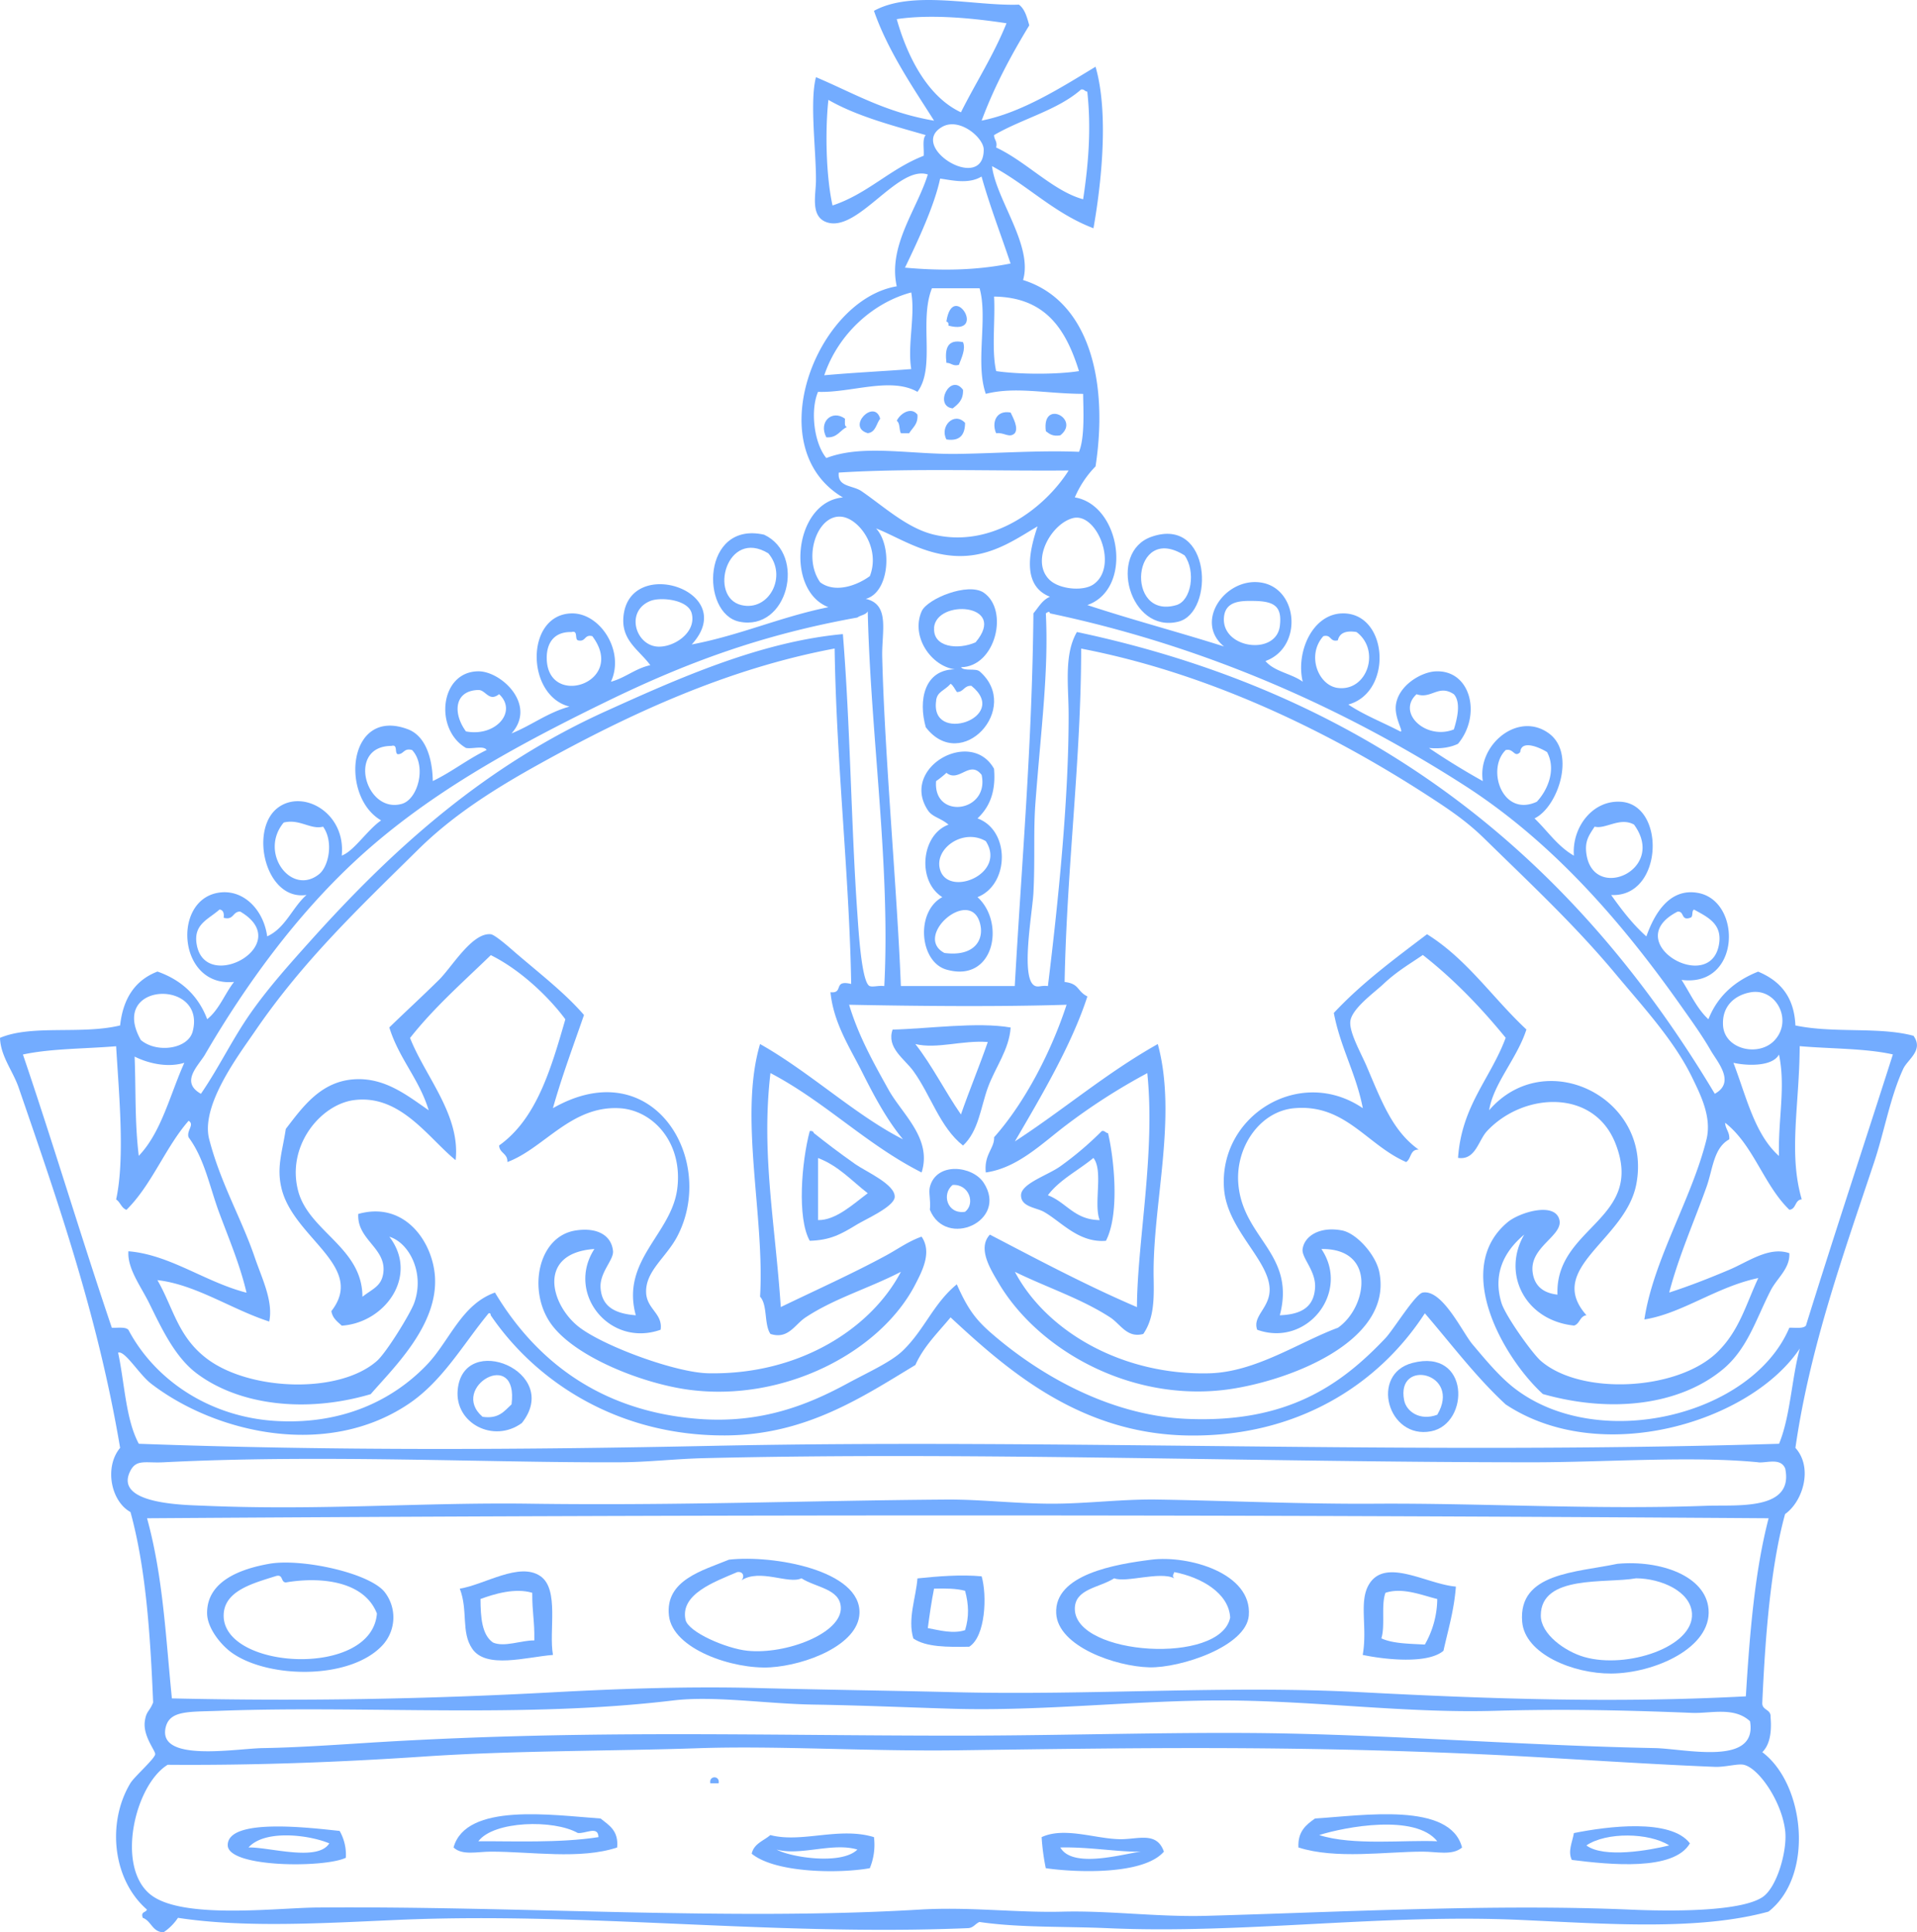 <svg xmlns="http://www.w3.org/2000/svg" width="1071.22" height="1080" viewBox="0 0 1071.22 1080"><g id="Layer_2" data-name="Layer 2"><g id="Crowns_bunting03_47899729"><g id="Crowns_bunting03_47899729-2" data-name="Crowns_bunting03_47899729"><path d="M814.71 415.73c-4.18 2-9.45 2.89-16.2 2.32q14.49 9.81 30.09 18.51c-3.21-20.24 19.75-39.36 37-26.62 15.16 11.19 4.87 41.29-8.11 47.46 7.29 7 12.91 15.63 22 20.82-1.2-15.92 10.62-31.4 26.61-30.09 24.92 2.05 23.2 53.62-5.79 52.08 5.92 8.35 12.12 16.43 19.68 23.15 4.56-12.93 13.08-27.23 28.92-24.3 24.63 4.54 23.89 52.93-9.25 48.6 4.83 7.52 8.59 16.11 15 22 5.12-13 14.81-21.46 27.78-26.62 12 5 20.15 13.79 20.83 30.09 21.65 4.52 46.84.58 66 5.78 5.82 8.16-3.29 13.11-5.78 18.53-7.26 15.75-10.38 34.53-16.21 52.07-16.64 50.1-35.89 103.1-44 159.7 10 11.1 4.15 30-5.78 37-8.42 30.54-11.21 71.58-12.73 105.3-.33 4.57 4.94 3.55 4.62 8.11.77 8.87-.56 15.64-4.62 19.67 23.84 17.86 29.16 69.13 3.46 89.11-39.15 10.76-90.64 6.82-138.86 4.63-76.7-3.48-154.8 8-230.3 4.63-24.26-1.07-49.56-.21-71.75-3.47-2.45 1-3.42 3.52-6.94 3.47-109 4.47-213.19-9.25-318.26-4.63-40.93 1.8-85.45 4.57-122.67-1.16a29.06 29.06.0 0 1-8.09 8.1c-6.34-.22-6.75-6.36-11.57-8.1-1.33-3.64 1.81-2.81 2.31-4.63-19.34-16.83-22.39-48.75-9.26-70.59 2.19-3.65 13.56-13.6 13.88-16.2.24-1.94-7-10.22-5.78-18.52.81-5.76 2.51-5.12 4.63-10.42C84 913.43 81.49 876.23 72.91 845.08c-11-6.06-14.69-25.19-5.79-35.88-12.34-73.22-34.54-137-56.7-201.36C7.2 598.48.34 590.4.0 580.06c17.88-7.56 45.3-1.7 67.12-6.94C68.78 557.8 75.69 547.74 88 543c13.41 4.72 22.79 13.48 27.78 26.62 6.68-5.28 9.77-14.14 15-20.83-31 3.13-34.82-45-9.25-49.76 14.16-2.64 25.76 9.28 27.77 24.3 10.33-4.72 14-16.12 22-23.15-22.93 3.48-32.11-36.25-16.21-48.6 14-10.83 38.29 2.57 35.87 26.61 6.81-2.46 14.24-14.3 22-19.67-23.14-13.41-18.62-63.62 15-50.92 9 3.4 13.59 14.37 13.89 28.93 10.67-5.14 19.42-12.21 30.09-17.36-1.6-2.64-8.06-.43-11.58-1.15-17.79-10.35-14.66-42.69 6.95-42.82 12.78-.08 32.83 18.76 18.52 34.71 11.28-4.53 20-11.57 32.4-15-24.47-6.13-24.79-51.51 1.16-52.08 16-.35 29.89 21.19 22 38.19 8.19-2.22 13.46-7.36 22-9.25-6.16-8.41-16-13.58-15.05-26.62 2.63-35.29 65.54-14.9 38.19 15.05C413.78 355 436 344.82 462.9 339.35c-24.37-9.5-19.21-58.87 8.11-61.33-47.12-27.9-14.66-110.47 30.09-118-5-22.77 11.42-43.06 17.36-62.5-16.78-5.56-39.35 33-56.71 26.62-9-3.31-5.85-15.19-5.79-23.14.14-16.63-3.61-43.85.0-57.87 21 8.88 38.91 19.71 66 24.31C511.5 50.82 496.3 29 488.37 6.06c21.49-11.81 56.61-2.55 81-3.47 3.33 2.46 4.52 7.06 5.79 11.57C565.1 30.72 555.76 48 548.54 67.4c22.31-4.34 44.65-18.6 63.65-30.1 7.47 25.68 3.33 65-1.16 90.27-22.08-8.38-36.83-24.11-56.7-34.71 2.29 18.76 23 44.31 17.36 63.65 36.59 11.41 47.88 55.94 40.5 104.15A56.29 56.29.0 0 0 600.62 278c25.63 4.27 32.87 51 7 60.17 24.93 8.24 51.2 15.15 76.37 23.15-16.61-13.5.09-38 19.68-35.87 21.92 2.38 24.76 36.33 3.47 44 4.88 5.92 14.64 7 20.83 11.57-3.94-16.43 5.32-37.73 22-38.19 25.72-.71 28.73 44 3.47 50.93 8.77 5.89 19.34 10 28.93 15 2.59 1-3.43-7.39-2.31-15 1.58-10.81 14.1-18.1 22-18.52C821.93 374.15 828.07 399.81 814.71 415.73zM501.1 10.69c5.41 19.28 16.45 43 35.87 52.08 8.37-16.71 18.26-31.9 25.46-49.77C544.87 10.31 520.73 7.75 501.1 10.69zm106.47 40.5c-1.48-.06-1.61-1.48-3.48-1.15-13.11 11.57-33 16.33-48.6 25.46.0 2.72 2 3.4 1.16 6.94 17.06 8 31.91 24.37 48.6 28.93C608.29 91.35 609.82 71.57 607.57 51.19zM465.22 114.84c19.69-6.54 32-20.41 50.92-27.77.32-3.93-.89-9.38 1.16-11.57C498.15 70 478.58 64.84 462.9 55.82 461 73.64 461.64 98.7 465.22 114.84zM549.7 83.59c0-6.56-13.49-18.15-23.14-12.72C506.85 81.94 549.79 108.37 549.7 83.59zm-44 66c20 1.8 39.27 1.62 59-2.31-5.4-16.21-11.47-31.74-16.21-48.61-7.54 4.58-17.43 1.82-23.14 1.16C522.11 115 513 134.45 505.72 149.56zM512.67 219c-14.95-8.54-37.36.7-55.55.0-4.38 10.21-2.33 28.57 4.63 37 20.29-7.81 46.48-2 72.91-2.31 22.93-.31 46.1-2.08 68.28-1.16 3.38-8.05 2.39-24.48 2.31-32.41-21-.05-37.49-4.22-54.39.0-6-17.19 1.26-42.3-3.47-59H520.77C513.48 179.33 522.86 205.41 512.67 219zm-52.07-9.26c16.75-1.52 34.49-2.34 48.6-3.47-2.19-13.43 2.32-29.89.0-42.82C487.87 169.12 468.38 186.66 460.6 209.74zm94.89-44c.72 13.55-1.48 30 1.16 41.67 12.78 1.87 33.51 2 46.29.0C595.86 184.8 584.82 166.13 555.49 165.76zm-86.8 98.37c-.83 8.2 7.75 7 12.73 10.41 12.43 8.53 25.53 20.76 40.51 24.3 32.41 7.69 61.89-14.76 75.22-35.87C556.67 263.34 508.45 261.6 468.69 264.13zm4.63 25.46c-15.19-5.88-25.69 20.78-15 35.88 8.59 6.39 21 1.53 27.77-3.48C491.62 307.59 482.1 293 473.32 289.59zm113.41 34.72c5.4 5 18.43 6.38 24.3 2.31 14.28-9.88 1.88-40.61-11.57-37C587.17 292.86 575.53 313.9 586.73 324.31zm-103 10.41c13.77 3.07 8.92 18.3 9.25 32.4 1.32 54.93 8.48 132.47 10.42 184h63.65c4-71 9.72-134.93 10.42-208.31 2.84-3.32 4.9-7.43 9.25-9.26-16.7-6.59-10.85-27.49-6.94-39.34-10.39 6.1-22 14.34-37 16.2-22.15 2.74-39.81-9.86-53.23-15.05C498.69 305.19 497.08 331.14 483.74 334.72zM366.85 361.34c9 1 22.51-7.52 19.68-18.52-2-7.79-17.42-9.27-23.14-6.94C349.58 341.51 354.88 360 366.85 361.34zm317.09-16.2c-1.34 17.41 29.25 21.56 31.25 4.63 1.21-10.28-2.46-13.65-13.88-13.89C693.86 335.73 684.68 335.58 683.94 345.14zm-204.83.0c-53.77 9.66-96 25.36-141.19 47.45-53.25 26-100.69 52.42-140 89.11-32.53 30.34-60.48 68.4-83.32 107.62-3.64 6.25-14.13 15.39-2.32 22 10.13-14.75 17.51-30.48 27.78-45.13 9.9-14.13 22-27.63 33.56-40.51 47-52.36 98-98 165.49-128.45C377.91 379.7 424.47 358.66 471 354.4c4.14 50.85 4.69 108.64 8.1 156.23.58 8.15 2.28 38.87 6.94 40.5 1.84.65 5-.45 8.1.0 3.51-67.21-7.61-139.71-9.25-209.46C483.84 343.7 480.84 343.78 479.11 345.14zM955.9 587c-4.94-8.62-11.52-17.66-16.2-24.3-34.49-49-73.22-92.82-121.51-123.83-66.61-42.77-144.25-77.71-231.46-96.06-.24-1.4-1.28-.71-2.31.0 1.59 32.57-2.52 62.54-5.78 105.31-1.26 16.46-.17 31.59-1.16 50.93-.57 11.05-7.62 49.1 1.16 52.07 1.94.66 3.3-.45 6.94.0 5.7-46.57 11.65-104.36 11.57-151.6.0-16-2.73-33.63 4.63-46.29C770.84 389 881.63 483.06 958.22 611.31 970 604.85 959.65 593.53 955.9 587zM305.52 368.28c.71 27.83 45 13.18 25.46-12.73-4.62-1.14-3.49 3.46-8.1 2.32-1.85-.86.26-5.67-3.47-4.63C308.87 353 305.31 360.29 305.52 368.28zm442.07-10.41c-4.61 1.14-3.48-3.46-8.1-2.32-9.54 10.6-2.86 27.56 8.1 28.94 16.47 2.07 24.06-21.12 10.42-31.25C752 352.28 748.53 353.79 747.59 357.87zm-556.65 383c-2.4-2.21-5.13-4.12-5.77-8.1 19.45-24.92-20.87-40.63-27.78-68.27-3-12 .29-20.24 2.32-33.56 9.52-12.36 19.83-27.07 39.34-27.78 16.62-.61 28.86 9.36 40.5 17.36-5.29-17.47-16.64-28.88-22-46.29 9-8.77 17.17-16.18 27.77-26.62 7.2-7.1 18.47-26.52 28.93-25.46 2.43.25 11.12 8 13.89 10.41 14.11 12.09 27.75 22.61 38.19 34.72-5.94 17.21-12.26 34-17.36 52.08 56.08-32 91.9 29.09 69.44 71.75-6.17 11.71-17.77 19.27-17.36 31.25.32 9.35 9.44 11.79 8.1 20.83-28.6 10.13-53-20.5-37-45.13-32.5 2.25-24.53 31.72-8.1 44 14.3 10.66 53.65 25.1 71.74 25.46 51.38 1 91.26-25.45 107.63-56.7-18.26 9.39-37.05 14.77-53.23 25.45-6.11 4-9.71 12.47-19.67 9.26-3.63-5.25-1.51-16.23-5.8-20.83 2.71-44.81-12-100.84.0-141.19 27.88 15.73 53.47 39.89 79.85 53.24-9.4-11.41-16.45-24.89-23.14-38.19s-15.66-26.9-17.36-44c7.7.81 1.1-7.14 11.57-4.63-1-60.13-8.28-123.48-9.25-187.47-60.46 11.33-115.55 37.05-165.49 64.81-24.49 13.61-47.63 28.21-67.12 47.44-33.55 33.11-64.53 62.45-91.43 101.84-9 13.14-30.36 41.28-25.45 60.18 6.42 24.75 18 44.19 25.45 66 4 11.77 10.43 24.4 8.1 35.88-21-6.77-41-20.69-62.49-23.15 9 15.62 11.34 31.62 27.78 44 23.7 17.82 73.59 19.89 94.89 1.16 5.3-4.66 18.73-26.51 20.83-32.41 6-16.7-2.8-33.64-13.88-37C234.23 713 215.21 739.33 190.94 740.92zM851.75 690c-11.52 9.62-17.58 22.29-12.73 38.19 2.21 7.25 17.28 28.34 22 32.41 22.47 19.45 76.1 16.69 98.37-4.63 12.47-12 16.16-26.73 23.14-41.67-23.35 4.88-42.58 19.83-63.65 23.15 5-33.4 26.56-67.54 34.72-100.68 3-12.41-3.23-24.71-8.1-34.72-10.13-20.79-27.59-39.58-42.82-57.86-22.94-27.52-48.8-51.56-72.91-75.22-8.16-8-16-13.85-26.62-20.84-55.35-36.55-124.55-71.31-199-85.63.0 61.52-8 122-9.25 186.32 8.42 1 6.69 5 12.73 8.1-8.83 27.2-25.84 55.83-40.51 81 27.13-17.62 51.18-38.31 79.85-54.4 11.16 41-3.12 90.12-2.31 130.77.24 12.22.15 22.6-5.79 31.25-9.12 2.45-12.66-5.46-18.52-9.26-16.12-10.47-34.78-16.47-53.23-25.45 17.78 33.53 60.35 58 108.79 56.7 25.89-.72 50.18-17.5 71.74-25.46 16.3-11.38 21.66-44.4-9.25-44 16.3 24.18-8.11 55.1-35.88 45.13-2.86-7.8 7.44-12.29 6.94-23.15-.74-16.2-23.7-32.94-25.46-55.54-3.19-41 42.36-69.09 77.54-45.14-3.76-19.38-12.5-33.79-16.2-53.23 15.43-16.58 33.87-30.17 52.08-44 22.36 13.9 36.76 35.75 55.54 53.24-5.13 16.09-18.43 30.16-20.83 45.13 31.75-36.78 91.73-6.48 82.17 41.66-6.19 31.12-51.11 46.64-27.78 72.91-3.75.49-3.67 4.81-6.93 5.78C852.08 738 839.1 711.7 851.75 690zM267.33 385.64c-13.53.29-14.41 13-6.95 23.15 16.52 3.17 29-11 18.52-20.83C273.21 392.51 271.44 385.56 267.33 385.64zM791.57 388c-11.32 10.43 5.35 25.87 20.84 19.67 1.7-5.44 4.22-15 0-19.67C803.8 382.25 799.85 390.91 791.57 388zM218.72 416.89c-25.05.08-14.55 38.1 5.79 32.4 9.08-2.54 14.06-21.2 5.78-30.09-4.79-1.32-4.5 2.44-8.1 2.32C220.35 420.66 222.46 415.85 218.72 416.89zm640 31.24c5.67-5.94 11.2-17.56 5.79-27.77-2.36-1.59-14.37-7.78-15 0-3.34 3.35-3.63-2.25-8.11-1.16C830.44 429.81 839.48 456.93 858.69 448.13zM158.55 459.71c-14 16.67 4.1 41.27 19.67 28.93 5.56-4.41 8.26-18.35 2.31-26.62C173.56 463.85 167.51 457.53 158.55 459.71zM891.09 462c-3.24 4.94-5.56 8.1-4.63 15.05 3.69 27.35 45.25 9.2 26.62-16.2C905.16 456.47 897.06 463.64 891.09 462zM109.94 528c5 27.64 55.42-.25 24.3-18.52-4.33-.09-3.49 5-9.26 3.47.33-2.63-.27-4.35-2.31-4.63C116.46 513.91 107.87 516.48 109.94 528zm834.39-15c-5.13 1.66-3-3.92-6.94-3.47-32.81 16.82 18 46.73 23.14 18.52 2.12-11.64-6.18-15.41-13.88-19.68C945 509 946.47 512.77 944.33 512.94zm-628.4 56.71c-9-12.2-24.89-27.57-41.66-35.88-15.46 15-31.71 29.24-45.13 46.29 8.45 21.52 28.27 43.12 25.46 68.28-15.21-12.28-30.77-36.88-56.71-33.56-18.83 2.42-38 25.72-31.24 50.92 6.09 22.61 35.87 31.51 35.87 59 5.68-4.45 10.39-5.79 11.58-12.73 2.44-14.37-14.8-18.92-13.89-33.56 25.77-7.26 41.4 15.27 42.82 34.72 2 27.38-23.2 51.31-35.88 66-36.54 10.79-73.75 6.06-97.21-11.58-12.28-9.23-19.66-25.27-26.62-39.35-4.71-9.53-12.22-19.25-11.57-28.93 23.22 1.89 42.92 17.24 66 23.15-3.51-15.17-9.71-29.81-15-44-5.6-14.86-8.3-30.62-17.36-42.82-1.33-3.76 3.54-7.12.0-9.25-13.1 15-20.54 35.77-34.72 49.76-2.85-1-3.42-4.29-5.78-5.79 5.07-23.17 1.5-59.77.0-85.64-17.45 1.46-36.56 1.25-52.08 4.63C29.91 639.65 45.4 691.67 62.49 742.08c3.34.14 7.58-.63 9.26 1.16 15.33 28.91 46.34 48.76 82.17 50.92 36.86 2.22 65.2-11.21 84.48-31.25 12.83-13.34 19.37-33.86 38.19-40.5C299.2 760.15 335 788.61 390 793c35.52 2.83 61.73-8 83.32-19.67 12.16-6.59 24.65-12.12 31.24-18.52 12.13-11.75 17-26.25 30.1-37 5.79 13 10 19.09 18.51 26.62C578.86 767 618.58 791 663.12 793c55.93 2.46 86-18.62 111.09-45.14 4.45-4.7 16.67-24.72 20.83-25.45 11-1.93 22.21 22.34 27.78 28.93 6.87 8.14 14.81 17.79 23.14 24.3 46.82 36.57 133 15.82 153.92-33.56 3.34-.14 7.57.63 9.26-1.16 15.82-50.9 32.46-101 48.6-151.6-15.42-3.47-34.7-3.1-52.07-4.63-.13 32.95-6.41 59.8 1.15 85.64-4 .27-3 5.52-6.94 5.79-14.32-13.84-20.06-36.27-35.88-48.61.18 3.68 2.62 5.09 2.32 9.26-8.79 4.81-9.14 16.52-12.73 26.62-6.77 19-15.6 38.89-20.83 59 11.18-3.6 22.39-8 33.56-12.73 10.56-4.45 22.2-13.18 33.56-9.26.47 8.58-6.84 13.85-10.42 20.83-8.18 15.94-12.89 32.54-26.62 44-23.58 19.65-61.46 25-100.68 13.89-21.57-19.67-51-70-19.67-96.06 6.68-5.56 26.67-11.57 28.93-1.16 1.92 8.8-16.64 15-15 28.94.63 5.43 3.51 11.57 13.9 12.72-1.45-38 49.16-41.81 32.4-84.48-12.08-30.74-51.44-28.66-71.75-6.94-4.93 5.26-6.41 16.45-16.21 15 2-29.26 18.17-44.32 26.62-67.12-13.88-17-29-32.73-46.29-46.29-7.26 5-14.46 9.09-22 16.2-5 4.73-17.66 13.7-18.52 20.83-.75 6.14 6 17.84 9.25 25.47 8.51 20.05 14.56 36 28.94 46.29-4.88-.25-4.08 5.17-7 6.94-21.92-9.52-34-32.6-62.49-30.09-19.46 1.72-33.21 22.19-31.24 42.82 2.87 30.17 32.13 38.61 23.14 72.91 13.87-.51 18.94-6 19.67-15 .8-9.73-7.64-17-6.94-22 1-7.35 9.67-12.79 22-10.42 8.22 1.58 18.87 13.63 20.83 23.15 8.21 39.8-53.24 62-86.8 66-53.66 6.26-104.4-23-126.14-60.18-4.09-7-11.81-19-4.63-26.62 26.88 14 53.55 28.23 82.17 40.51.16-36.43 10.39-86.1 5.78-130.77A342 342 0 0 0 596 628.67c-13.64 10.28-27.22 24.07-45.13 26.62-1.11-10.06 4.93-13.51 4.63-19.68 17.61-19.81 32.26-48.73 40.5-74.06-37.87 1.2-83.82.75-121.51.0 5.23 17.42 13.56 32.28 22 47.44 7.66 13.78 24.49 27.25 18.51 46.3-31-15.68-53.86-39.49-84.47-55.55-5.25 44.79 2.56 83.25 5.78 130.77 19.87-9.61 40.55-18.89 59-28.93 6.55-3.57 12.42-7.87 19.67-10.42 5.89 8.61.48 18.94-3.47 26.62-19.41 37.75-73 65.88-126.14 59-26-3.36-64.3-18.36-77.54-37-13.09-18.48-7.26-48.85 13.89-52.08 12.73-1.94 20.09 3.28 20.83 11.57.45 5-7.71 12-6.94 20.83.79 9.1 6.45 14 19.67 15-8.42-30.83 19.83-45.21 23.15-70.59 3.35-25.69-13.43-44.16-32.41-45.14-27-1.4-42.1 22.5-62.49 30.09.24-4.87-4.4-4.86-4.63-9.26C299.84 625.3 307.88 597.46 315.93 569.65zm-208.3 6.94c8-29.86-47.36-28-28.93 4.63C87.74 588.84 105.05 586.25 107.63 576.59zm855.21-3.47c.86 13.47 20.18 17.77 28.93 8.1 10.22-11.28.58-29.46-13.88-26.62C969.61 556.23 962.15 562.12 962.84 573.12zM968.63 594c7.18 18.67 11.79 39.9 25.46 52.08-.54-20.6 3.83-38.73.0-56.71C990.64 595.93 977.11 595.89 968.63 594zM77.54 646C90.19 632.83 95 611.75 103 594c-9.91 3-20.84.0-27.78-3.47C76 610.52 75.23 626.48 77.54 646zm434 116.88C481.45 781.07 450 802.13 405 802.26c-60.22.17-105.78-30.37-130.77-67.12-.06-.71-.17-1.37-1.16-1.16-14.18 17.1-25.68 38-45.13 50.92-46.18 30.71-108.25 15.58-143.5-11.57C77.67 768.08 69.76 754.62 66 756c3.67 17.16 4.25 37.41 11.58 50.92 108.9 4 216.22 3.33 320.56 1.16 195.63-4.08 388.21 5.15 596-1.16 6.31-15.29 7-36.16 11.58-53.24-27.32 41-110.93 66.65-164.34 31.25C824.69 769.53 811 751.2 796.2 734c-26 40.17-72 69.51-133.08 68.28-60.1-1.22-100.46-36.78-131.94-66C524.21 744.75 516.29 752.26 511.51 762.91zm471 54.39c-37-3.65-85.56.0-126.15.0-155.61.0-311.39-5.94-462.9-2.31-16.06.38-31.31 2.25-47.45 2.31-73.45.31-166.42-4.46-254.59.0-10.16.52-15.1-1.84-18.52 4.63-10 19.05 30.85 19.22 41.66 19.68 65.34 2.75 121-2 181.7-1.16 83.63 1.13 153.78-1.74 232.6-2.32 18.94-.14 38.83 2.32 59 2.32 19.65.0 39.41-2.64 59-2.32 39.92.66 80.89 2.59 121.52 2.32 59.9-.39 123.47 3.46 185.16 1.16 16.61-.63 49 3 44-20.84C995 814.55 987.17 817.76 982.52 817.3zM82.17 848.55c9 32.69 10.43 66.45 13.88 100.68 71.48 1.62 140.65.52 214.1-3.47 37.24-2 75.3-3.31 113.41-2.31 36.51.95 73.2 1.41 109.94 2.31 76.86 1.89 152.14-3.94 226.82.0 74.21 3.9 143.55 6.11 215.26 2.32 2.15-35.27 5-69.87 12.72-99.53C676.53 846.42 394.55 846.47 82.17 848.55zM945.49 957.33c-41.17-1.67-74.4-2.17-109.94-1.16-49.46 1.41-98.88-5.44-149.29-5.78-50-.34-102.92 6.13-153.92 4.63-24.06-.71-50.32-1.88-77.53-2.32s-55.61-5.08-78.7-2.31c-83.77 10.06-171.7 2.73-253.44 5.78-17.26.65-27.82-.32-30.09 9.26C87.91 985.2 132 977.22 147 977c21.37-.31 50.4-2.5 67.12-3.47 115.9-6.79 210.81-3.48 320.56-3.48 63 0 128.88-2.43 186.32-1.16 68.62 1.53 134.59 6.74 203.67 8.11 17.14.34 57.58 10.34 53.24-15C969 953.72 955.77 957.75 945.49 957.33zm-861 101.84c17.92 13.68 70.35 7.12 92.58 6.94 114.37-.92 230.36 7.51 336.77 1.16 28-1.67 54 1.83 79.85 1.16 26.43-.69 53.23 3.1 81 2.31 76.45-2.16 160.47-6.7 236.07-3.47 22.48 1 61.59 1.29 74.08-6.94 8.18-5.4 13.95-26 12.73-37-1.83-16.29-14.64-35.1-23.15-37-3.33-.75-10.45 1.39-16.2 1.16-44.68-1.81-89.35-5.15-128.46-6.94-108.36-5-193.74-3.67-294-2.32-50.87.69-101.64-2.67-145.81-1.15-46.75 1.6-102.88 1.26-152.76 4.63-48.82 3.29-96.83 5-143.5 4.62C75.29 997.63 64.45 1043.88 84.48 1059.17z" fill="#73acff" fill-rule="evenodd"/><path d="M530 182c.19-1.34-.26-2.05-1.16-2.31C532.38 156.42 552 187.85 530 182z" fill="#73acff" fill-rule="evenodd"/><path d="M538.13 191.22c1.61 3.84-.8 8.73-2.32 12.73-3.53.84-4.22-1.18-6.94-1.16C527.88 194.86 529.35 189.38 538.13 191.22z" fill="#73acff" fill-rule="evenodd"/><path d="M538.13 217.84c.26 5.66-2.73 8.07-5.79 10.42C521.69 226.88 531 208.25 538.13 217.84z" fill="#73acff" fill-rule="evenodd"/><path d="M491.84 234c-2.21 2.81-2.44 7.59-6.94 8.1C472.73 238.64 488.67 222.55 491.84 234z" fill="#73acff" fill-rule="evenodd"/><path d="M512.67 231.72c.44 5.46-2.77 7.27-4.63 10.42h-4.63c-1.06-2-.4-5.77-2.31-6.94C502.83 231.29 509.07 227.06 512.67 231.72z" fill="#73acff" fill-rule="evenodd"/><path d="M564.75 230.57c1.41 3.05 4.51 8.52 2.31 11.57-3.1 3-6.1-.7-10.41.0C554.06 236.4 556.49 229 564.75 230.57z" fill="#73acff" fill-rule="evenodd"/><path d="M592.52 243.3c-4.22.75-6.17-.78-8.1-2.32C582 222.74 604 234.19 592.52 243.3z" fill="#73acff" fill-rule="evenodd"/><path d="M472.16 234c.1 1.83-.55 4.41 1.16 4.63-4 1.78-5.34 6.24-11.57 5.79C457.21 235.78 465 228.73 472.16 234z" fill="#73acff" fill-rule="evenodd"/><path d="M539.29 236.35c-.07 6.5-2.72 10.4-10.42 9.26C524.93 238.35 533.19 229.82 539.29 236.35z" fill="#73acff" fill-rule="evenodd"/><path d="M427 298.84c23.82 11.21 13.14 54.23-13.89 48.61C391.3 342.91 392.24 291 427 298.84zM414.3 338.19c15.49 3.67 25.86-16.25 15.05-28.93C406.1 295.07 395.75 333.8 414.3 338.19z" fill="#73acff" fill-rule="evenodd"/><path d="M643.44 3e2c33.44-11.71 35.49 42.39 15 47.45C631.25 354.19 618.7 308.67 643.44 3e2zm13.89 38.19c8.39-2.44 11-18.76 4.63-27.77C632.46 291.65 628.44 346.61 657.33 338.19z" fill="#73acff" fill-rule="evenodd"/><path d="M537 372.91c1.84 2.41 8.1.39 10.42 2.32 23.63 20.46-10.11 57.25-30.09 31.24-4.3-15.15-.82-32.18 16.2-32.4-13.11-1.75-24.71-18.2-18.52-32.4 3.08-7.05 26-16.37 34.72-10.42C563.94 341 556.38 372.63 537 372.91zm-15-22c-.79 10.82 13.18 12.49 23.14 8.1C563.6 337.2 523.11 334.62 521.93 350.93zm1.16 40.5c-3.92 24.92 41.83 9.81 19.67-8.1-4.15-.29-4.25 3.47-8.1 3.47-1.16-1.54-1.91-3.49-3.48-4.63C527.45 386.29 523.88 386.39 523.09 391.43z" fill="#73acff" fill-rule="evenodd"/><path d="M546.23 457.4c18.36 6.69 17.88 37 0 44 15.75 14.31 9.29 48.15-17.36 40.5-15.08-4.32-17.38-32.35-2.31-40.5-14.3-9-11.81-34.93 3.47-40.5-4.64-3.93-9-4.15-11.57-8.1-15.58-23.69 24.09-46.12 37-23.15C556.63 443.11 552.59 451.41 546.23 457.4zm-17.36-25.47a51 51 0 0 1-5.78 4.63c-1.77 21.71 29.93 17.6 25.45-3.47C541.88 424.48 535.92 437.63 528.87 431.93zm-3.47 54.4c4.9 15.22 37.24 2 25.46-16.21C538.15 462.64 521.58 474.46 525.4 486.33zm22 28.93c-6.16-19.06-37.1 8.1-19.67 17.35C544.86 534.9 550.47 524.78 547.39 515.26z" fill="#73acff" fill-rule="evenodd"/><path d="M564.75 574.28c-.83 12.4-8.64 22.32-12.73 33.56-4 11-5.18 24.4-13.89 32.4-12.9-10.14-18-28.21-27.77-41.66-5-6.86-15.12-13-11.57-23.14C518.28 575 546.31 571 564.75 574.28zm-53.24 9.25c9.48 12.13 16.62 26.59 25.46 39.35 4.78-13.74 10.25-26.78 15-40.5C537.71 581.28 523.78 586.41 511.51 583.53z" fill="#73acff" fill-rule="evenodd"/><path d="M452.49 693.48c-7.16-12.67-4.58-44.11.0-61.34 1.34-.19 2.06.26 2.32 1.16 7.3 5.77 13.29 10.4 23.14 17.35 5.79 4.09 22.66 11.4 22 18.52-.5 5.32-16.4 12.35-20.83 15.05C469.65 690 463.92 693.12 452.49 693.48zm4.63-11.58c10 .23 20-9.24 27.78-15-8.93-6.89-16.3-15.33-27.78-19.68z" fill="#73acff" fill-rule="evenodd"/><path d="M618 693.48c-15.23 1.28-25.06-10.78-34.72-16.21-4.25-2.39-12.78-2.69-12.73-9.25s15-11.17 22-16.21a183.15 183.15.0 0 0 23.14-19.67c1.87-.33 2 1.09 3.48 1.16C622.53 647.44 625.79 678.44 618 693.48zm-7-46.3c-8.44 7-18.8 12.06-25.45 20.84 10.35 3.92 14.79 13.75 28.93 13.88C611 672.69 616.65 654.3 611 647.18z" fill="#73acff" fill-rule="evenodd"/><path d="M519.61 676.12c.59-5.3-.83-9.51.0-12.73 3.63-14.16 23.85-11.93 30.09-2.32C563.62 682.48 528.53 698.11 519.61 676.12zm19.68 1.15c5.92-4.67 2.16-15.61-6.95-15C526.07 667.25 529.21 678.8 539.29 677.27z" fill="#73acff" fill-rule="evenodd"/><path d="M291.63 795.31c-15.72 11.54-37.63.2-35.87-18.51C258.84 743.91 314.32 766.64 291.63 795.31zm-5.78-10.41c4.14-32.31-35.19-9.46-16.21 6.94C278.72 793.2 281.83 788.6 285.85 784.9z" fill="#73acff" fill-rule="evenodd"/><path d="M789.25 761.75c32.23-8.37 32.18 34 10.42 38.2C775.51 804.62 765.35 768 789.25 761.75zm-4.62 20.83c1.23 6.31 8.86 11.76 18.51 8.11C817 767.26 780 758.92 784.63 782.58z" fill="#73acff" fill-rule="evenodd"/><path d="M407.36 871.69c24.5-2.79 73.95 5.85 72.91 30.09-.76 17.57-29.94 28.87-49.76 30.09-20.7 1.28-54.64-10.09-56.71-28.93C371.61 883.08 392.7 877.73 407.36 871.69zm4.63 6.95c-13 5.52-31.94 12.39-28.93 26.62 1.46 6.94 22.88 16.16 34.71 17.35 21.57 2.18 52.83-9.86 52.08-24.3-.54-10.35-13.84-11-22-16.2-7.23 3.51-23.17-5.61-33.56 1.16C416.12 881.55 415.59 878.09 412 878.64z" fill="#73acff" fill-rule="evenodd"/><path d="M643.44 871.69c20.56-2.56 56.37 7.42 54.39 31.25-1.44 17.36-38.38 29.35-55.55 28.93-18.86-.45-51.06-11.7-52.07-30.09C589 879.94 623.32 874.21 643.44 871.69zm-42.82 27.78c.62 25.87 81.32 31.09 86.8 4.63-.68-13.6-16-22.56-31.25-25.46-.45 1.65-1.39 2 0 3.47-7.91-4.07-27 2.62-33.56.0C614.24 887.5 600.35 887.93 600.62 899.47z" fill="#73acff" fill-rule="evenodd"/><path d="M150.44 874c18.14-3.2 56.86 5.22 64.81 16.2a23 23 0 0 1-1.15 28.93c-17.74 19.79-63.84 19.24-84.49 4.63-6.24-4.42-13.78-13.86-13.88-22C115.5 883.7 134.41 876.84 150.44 874zm9.27 10.41c-3-.1-1.23-4.95-5.79-3.47-12.65 4-28.91 8.21-28.94 22-.06 30.36 82.86 34.92 85.64-1.16C203.53 883.66 179.37 881.08 159.71 884.42z" fill="#73acff" fill-rule="evenodd"/><path d="M903.83 874c23.86-2.19 49.4 6.68 50.91 25.46 1.74 21.47-30.12 35.71-54.39 35.87-21.23.15-48.27-10.9-49.76-28.93C848.32 879 880.71 878.9 903.83 874zM861 902.94c0 10.4 13.54 20.06 24.3 23.15 23.8 6.82 61.29-5.64 60.18-24.31-.74-12.41-17.25-19.58-31.25-19.67C897.5 885.13 861 879.88 861 902.94z" fill="#73acff" fill-rule="evenodd"/><path d="M309 924.93c-15 1.21-37.35 8-45.13-3.48-6.35-9.33-2.21-21.25-6.94-33.56 13.69-2.13 33.4-15.16 45.12-6.94C312.64 888.38 306.58 911.59 309 924.93zm-40.5-31.25c.06 10.36.8 20 6.94 24.3 6.33 2.82 15.71-1.24 23.14-1.15.16-11.65-1.19-14.86-1.16-26.62C287.8 887.31 276.11 890.88 268.49 893.68z" fill="#73acff" fill-rule="evenodd"/><path d="M813.55 886.74c-1 13.24-4.35 24.19-6.94 35.87-8.85 7.55-32.74 4.93-45.13 2.32 2.76-15.44-2.26-29.7 3.47-39.35C774.11 870.19 797.28 885.41 813.55 886.74zm-39.34 3.47c-2.55 6.71-.07 18.44-2.31 25.46 6.32 2.93 15.49 3 24.3 3.47a52.2 52.2.0 0 0 6.94-25.46C794.94 891.71 783.83 887 774.21 890.21z" fill="#73acff" fill-rule="evenodd"/><path d="M548.54 881c3.09 10.66 2.21 33.62-6.94 39.35-12.17.21-24.18.26-31.24-4.63-3.28-11 1.51-22.84 2.31-33.56C523.78 881 536.94 879.92 548.54 881zm-26.61 6.94c-1.41 7.08-2.48 14.5-3.47 22 6.58 1.24 14.11 3.33 20.83 1.15 2.29-7.44 2.06-14.3.0-22C534.4 887.77 528.27 887.72 521.93 887.89z" fill="#73acff" fill-rule="evenodd"/><path d="M401.57 996.68h-4.63C396 992.22 402.48 992.22 401.57 996.68z" fill="#73acff" fill-rule="evenodd"/><path d="M344.86 1032.55c-20.65 6.87-48 2.29-70.59 2.32-7.53.0-15.91 2.29-20.83-2.32 7-25.22 55-18.09 82.17-16.19C340.32 1020.13 345.77 1023.16 344.86 1032.55zm-22-8.1c-13.48-7.66-47.06-6.79-55.55 4.63 19.23-.12 45.37 1.07 67.12-2.31C334.27 1020.16 327.12 1025 322.88 1024.45z" fill="#73acff" fill-rule="evenodd"/><path d="M817 1032.55c-5.33 4.67-14.32 2.3-22 2.32-20.71.0-48.41 4.39-69.43-2.32-.47-8.94 4.28-12.68 9.25-16.19C761.78 1014.68 810.34 1007 817 1032.55zm-79.85-6.94c18.91 6.05 47.7 2.63 66 3.47C790.85 1013.64 751.77 1021 737.18 1025.61z" fill="#73acff" fill-rule="evenodd"/><path d="M189.79 1023.3a27 27 0 0 1 3.47 15c-11.88 5.74-65.71 5.58-66-6.94C127 1015.65 174.43 1021.71 189.79 1023.3zm-50.92 9.25c11.55-.31 38.63 8.13 45.14-2.31C172 1025.29 147.72 1022.56 138.87 1032.55z" fill="#73acff" fill-rule="evenodd"/><path d="M944.33 1030.24c-9 15.58-44.72 11.94-66 9.26-2.38-4.79.35-10.07 1.16-15C898.28 1020.71 933.61 1016.18 944.33 1030.24zm-57.87 1.16c9.83 7.29 35.21 2.73 46.3.0C921.46 1024.21 897.65 1023.83 886.46 1031.4z" fill="#73acff" fill-rule="evenodd"/><path d="M488.37 1026.77a34.36 34.36.0 0 1-2.32 17.36c-16.63 3-52.58 2.87-66-8.1 1.25-5.7 6.7-7.19 10.42-10.42C448 1030.23 468.85 1020.82 488.37 1026.77zm-54.4 6.94c7.56 4.28 36.21 8.85 45.14.0C465.15 1029.57 447.46 1037.37 434 1033.71z" fill="#73acff" fill-rule="evenodd"/><path d="M650.38 1034.87c-11.43 13.26-49.59 11.66-66 9.26a125.13 125.13.0 0 1-2.32-17.36c12.82-5.94 30.34 1.06 44 1.15C636.1 1028 646.4 1023.49 650.38 1034.87zm-12.72.0c-12.08.36-29.29-2.74-45.14-2.32C599.42 1044.7 628.34 1035.9 637.66 1034.87z" fill="#73acff" fill-rule="evenodd"/></g></g></g></svg>